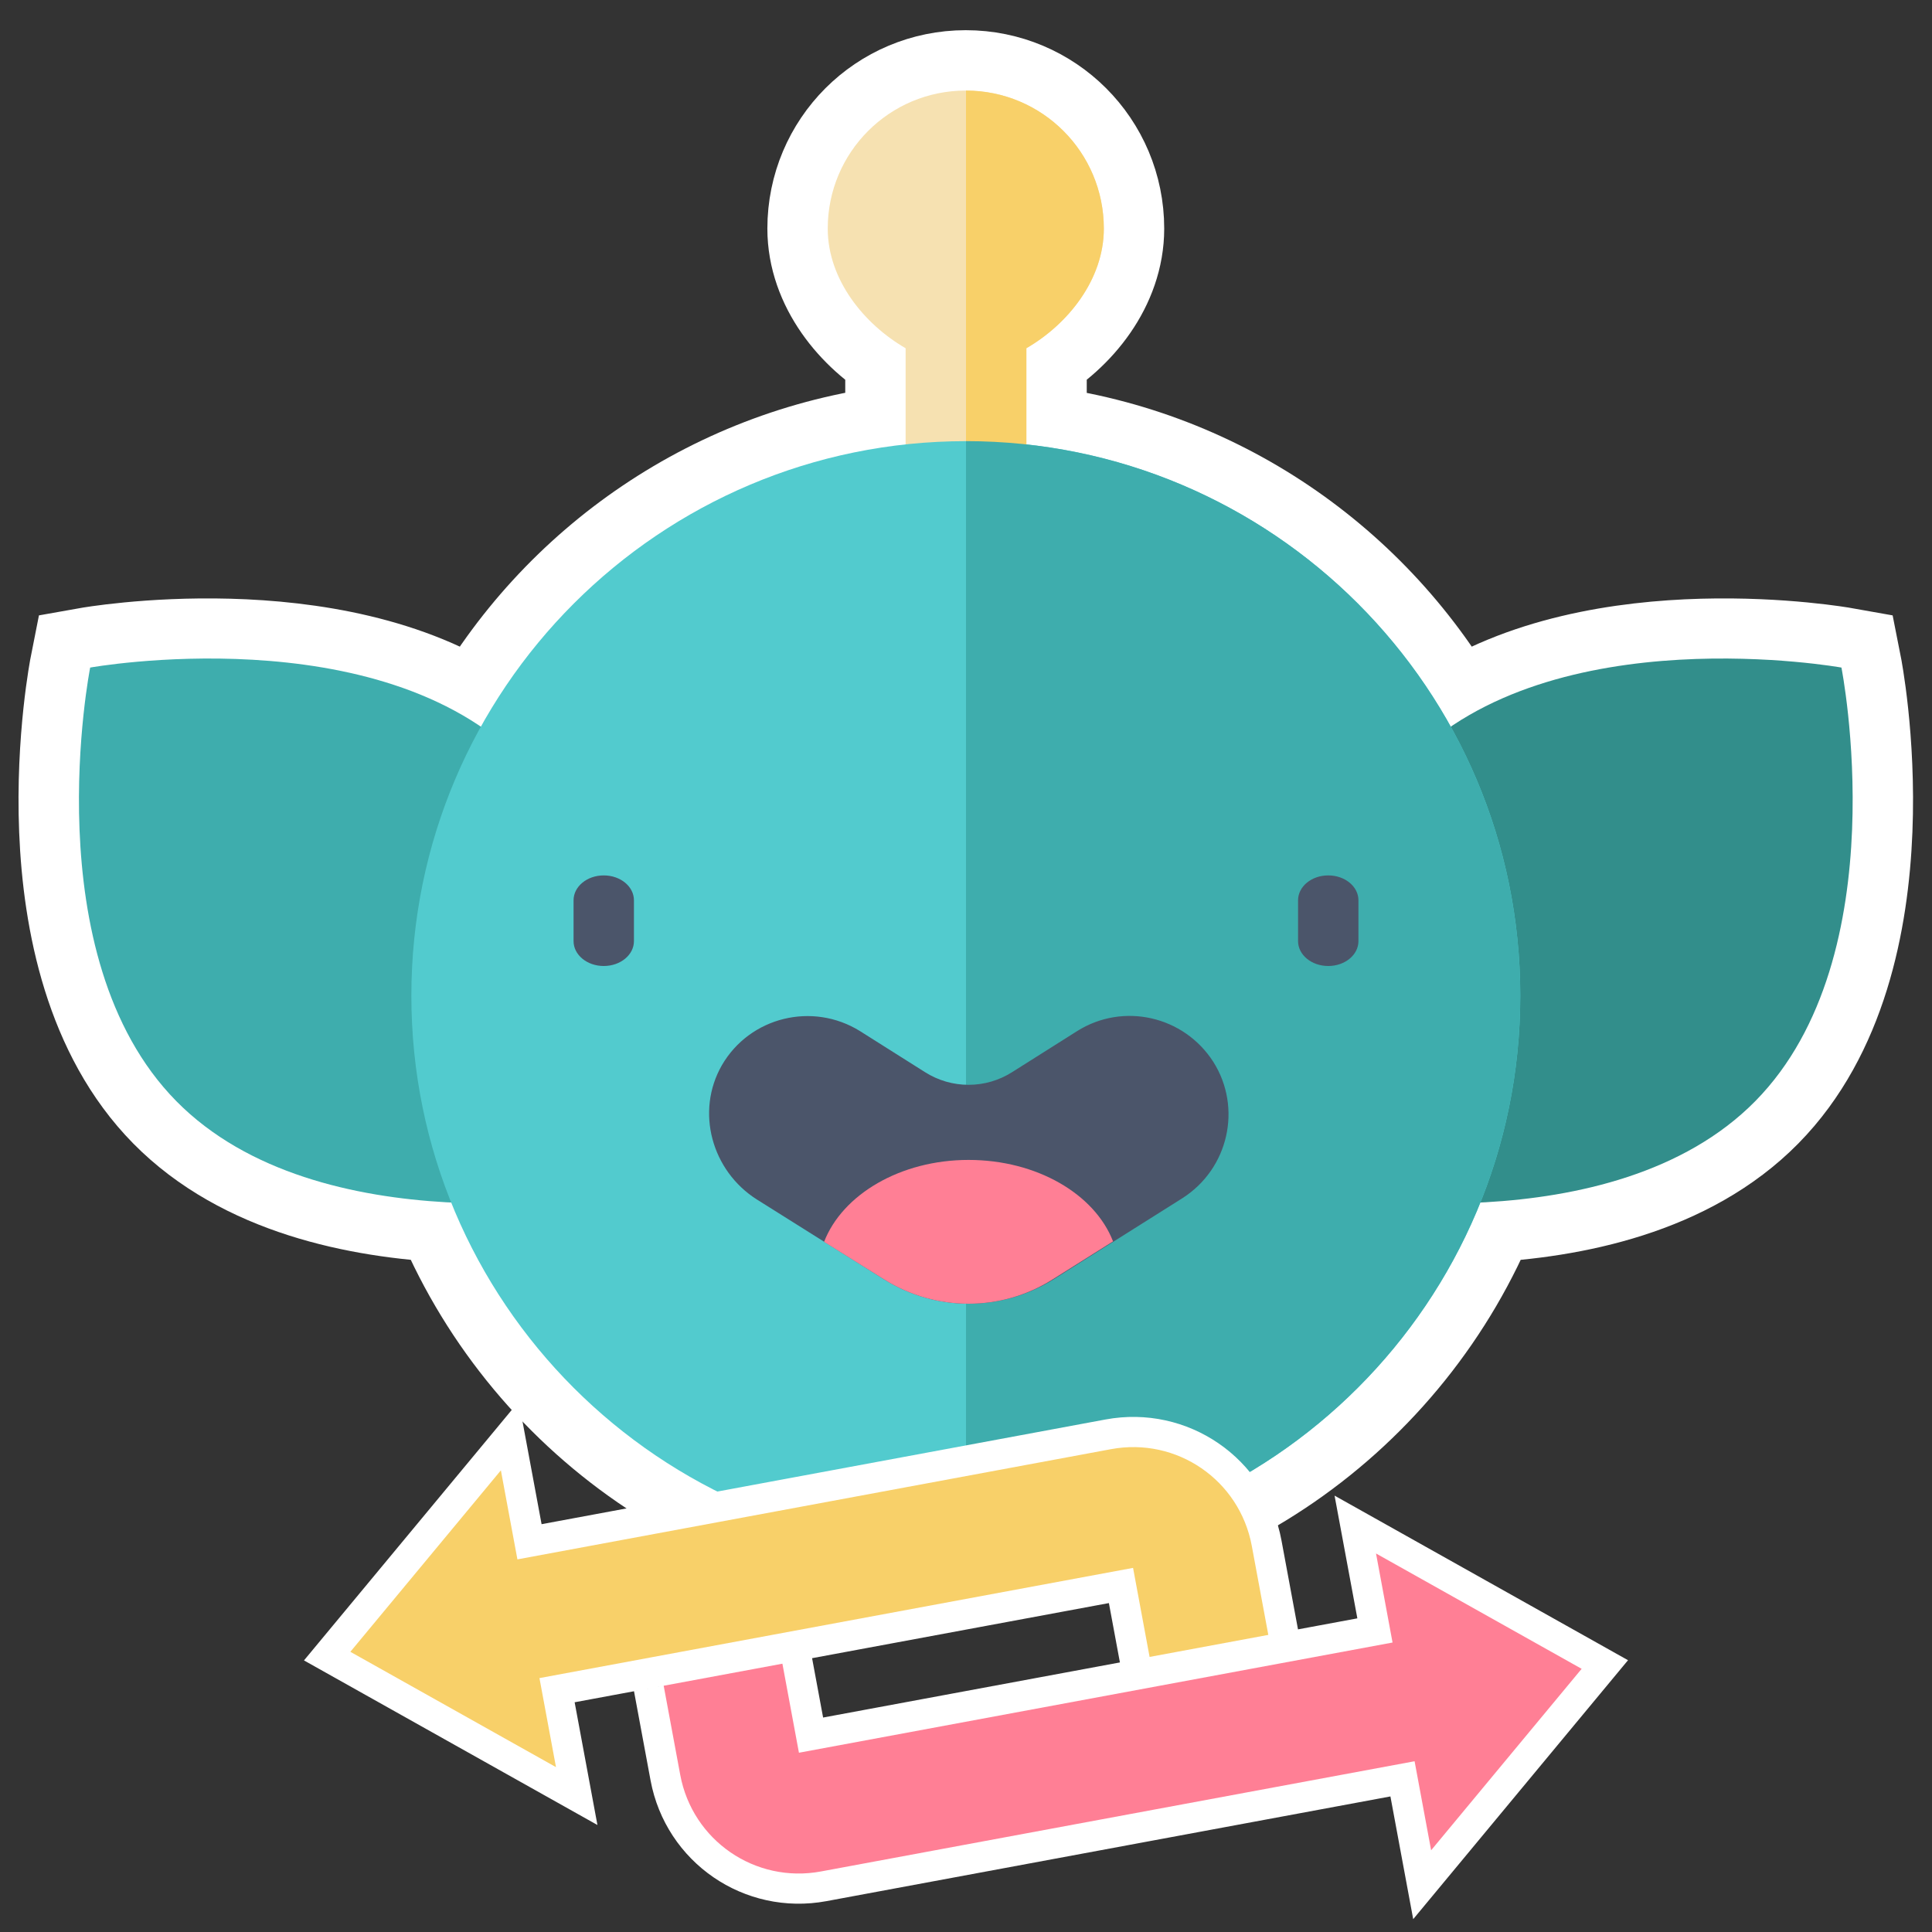 <?xml version="1.0" encoding="UTF-8" standalone="no"?>
<svg
   xmlns:dc="http://purl.org/dc/elements/1.1/"
   xmlns:cc="http://creativecommons.org/ns#"
   xmlns:rdf="http://www.w3.org/1999/02/22-rdf-syntax-ns#"
   xmlns:svg="http://www.w3.org/2000/svg"
   xmlns="http://www.w3.org/2000/svg"
   version="1.1"
   id="Calque_1"
   x="0px"
   y="0px"
   viewBox="0 0 64 64"
   xml:space="preserve"
   width="64"
   height="64"><rect x="0" y="0" width="64" height="64" fill="#333333" stroke="none"/><defs
     id="defs195" /><style
     type="text/css"
     id="style2">
	.st0{enable-background:new    ;}
	.st1{fill:#E2574C;}
	.st2{fill:#328E8B;}
	.st3{fill:#F9E9C7;}
	.st4{fill:#F9D780;}
	.st5{fill:#52CBCE;}
	.st6{fill:#3EADAD;}
	.st7{fill:#EE9A94;}
	.st8{fill:#687492;}
	.st9{fill:#FFA5B5;}
	.st10{fill:#FFD0A1;}
	.st11{fill:#7EE1E6;}
	.st12{fill:#C49AE9;}
</style><path
     id="path984"
     style="stroke-width:4;fill:#f6e1b1;fill-opacity:1;stroke:#ffffff;stroke-opacity:1;stroke-miterlimit:4;stroke-dasharray:none"
     d="M 31.992 3 C 29.462 3 27.42 5.042 27.42 7.572 C 27.42 9.264 28.628 10.743 30 11.535 L 30 14.727 C 23.934 15.382 18.752 18.993 15.924 24.094 C 10.926 20.702 2.986 22.115 2.986 22.115 C 2.986 22.115 1.095 31.656 5.836 36.473 C 8.258 38.934 11.932 39.679 14.955 39.828 C 17.668 46.582 24.264 51.35 31.994 51.35 C 39.712 51.35 46.313 46.582 49.029 39.828 C 52.053 39.68 55.728 38.934 58.15 36.473 C 62.891 31.656 61 22.115 61 22.115 C 61 22.115 53.06 20.702 48.062 24.094 C 45.236 18.996 40.061 15.388 34 14.729 L 34 11.535 C 35.372 10.743 36.566 9.264 36.566 7.572 C 36.566 5.042 34.522 3 31.992 3 z " /><path
     class="st3"
     d="M 36.566,7.573 C 36.566,5.043 34.523,3 31.993,3 29.463,3 27.42,5.043 27.42,7.573 c 0,1.692 1.208,3.17 2.58,3.963 v 3.658 h 4 v -3.658 c 1.372,-0.793 2.566,-2.271 2.566,-3.963 z"
     id="path78"
     style="stroke-width:1;fill:#f6e1b1;fill-opacity:1" /><path
     class="st6"
     d="m 5.837,36.473 c 4.74,4.817 14.313,3.094 14.313,3.094 0,0 1.89,-9.542 -2.85,-14.359 -4.74,-4.817 -14.313,-3.094 -14.313,-3.094 0,0 -1.89,9.542 2.85,14.359 z"
     id="path94"
     style="stroke-width:1;fill:#3eadad;fill-opacity:1" /><path
     class="st2"
     d="m 58.15,36.473 c -4.74,4.817 -14.313,3.094 -14.313,3.094 0,0 -1.89,-9.542 2.85,-14.359 C 51.428,20.392 61,22.114 61,22.114 c 0,0 1.89,9.542 -2.85,14.359 z"
     id="path96"
     style="stroke-width:1" /><path
     id="path98"
     style="fill:#52cbce;stroke-width:1;fill-opacity:1"
     d="m 31.994,14.614 c -10.136,0 -18.367,8.217 -18.367,18.369 0,10.152 8.216,18.367 18.367,18.367 10.136,0 18.367,-8.216 18.367,-18.367 0,-10.152 -8.231,-18.369 -18.367,-18.369 z" /><path
     id="rect979"
     style="fill:#f8d069;fill-rule:evenodd;fill-opacity:1"
     d="M 32 3 L 32 15.193 L 34 15.193 L 34 11.535 C 35.372 10.743 36.566 9.264 36.566 7.572 C 36.566 5.045 34.527 3.004 32 3 z " /><path
     id="path974"
     style="fill:#3eadad;stroke-width:1;fill-opacity:1"
     d="M 32 14.613 L 32 51.35 C 42.134 51.346 50.361 43.132 50.361 32.982 C 50.361 22.833 42.134 14.616 32 14.613 z " /><path
     class="st8"
     d="M 29.295,42.387 25.073,39.735 c -1.494,-0.945 -2.043,-2.911 -1.158,-4.451 0.93,-1.6 3.003,-2.103 4.573,-1.128 l 2.149,1.357 c 0.884,0.564 2.012,0.564 2.896,0 l 2.149,-1.357 c 1.524,-0.96 3.536,-0.503 4.512,1.021 0.96,1.524 0.503,3.536 -1.021,4.512 l -4.283,2.698 c -1.722,1.067 -3.887,1.067 -5.594,0 z"
     id="path102"
     style="stroke-width:1;fill:#4b556a;fill-opacity:1" /><path
     class="st9"
     d="m 36.871,41.122 c -0.61,-1.57 -2.53,-2.698 -4.786,-2.698 -2.256,0 -4.176,1.143 -4.786,2.713 l 1.997,1.25 c 1.707,1.067 3.872,1.067 5.564,0 z"
     id="path104"
     style="stroke-width:1;fill:#ff7f95;fill-opacity:1" /><path
     class="st8"
     d="m 44,32 c -0.556,0 -1,-0.371 -1,-0.823 v -1.355 c 0,-0.452 0.444,-0.823 1,-0.823 0.556,0 1,0.371 1,0.823 v 1.355 c 0,0.452 -0.444,0.823 -1,0.823 z"
     id="path106"
     style="stroke-width:1;fill:#4b556a;fill-opacity:1" /><path
     class="st8"
     d="m 20,32 c -0.556,0 -1,-0.371 -1,-0.823 v -1.355 c 0,-0.452 0.444,-0.823 1,-0.823 0.556,0 1,0.371 1,0.823 v 1.355 c 0,0.452 -0.444,0.823 -1,0.823 z"
     id="path108"
     style="stroke-width:1;fill:#4b556a;fill-opacity:1" /><g
     id="g889"
     transform="rotate(-10.518,42.864,54)"><path
       id="path870"
       style="fill:#ff6600;stroke:#ffffff;stroke-width:2;stroke-linecap:butt;stroke-linejoin:miter;stroke-miterlimit:4;stroke-dasharray:none;stroke-opacity:1"
       d="m 18,44 -6,5 6,5 v -3 h 20 v 2 h 4 v -2 c 0,-2.216 -1.784,-4 -4,-4 H 18 Z m 28,8 v 3 H 26 v -2 h -4 v 2 c 0,2.216 1.784,4 4,4 h 20 v 3 l 6,-5 z" /><path
       id="path993"
       style="fill:#ff7f95;fill-opacity:1;stroke:none;stroke-width:1px;stroke-linecap:butt;stroke-linejoin:miter;stroke-opacity:1"
       d="m 22,52 v 3 c 0,2.216 1.784,4 4,4 h 20 v 3 l 6,-5 -6,-5 v 3 H 26 v -3 z" /><path
       id="path868"
       style="fill:#f8d069;fill-opacity:1;stroke:none;stroke-width:1px;stroke-linecap:butt;stroke-linejoin:miter;stroke-opacity:1"
       d="m 42,54 v -3 c 0,-2.216 -1.784,-4 -4,-4 H 18 v -3 l -6,5 6,5 v -3 h 20 v 3 z" /></g></svg>
